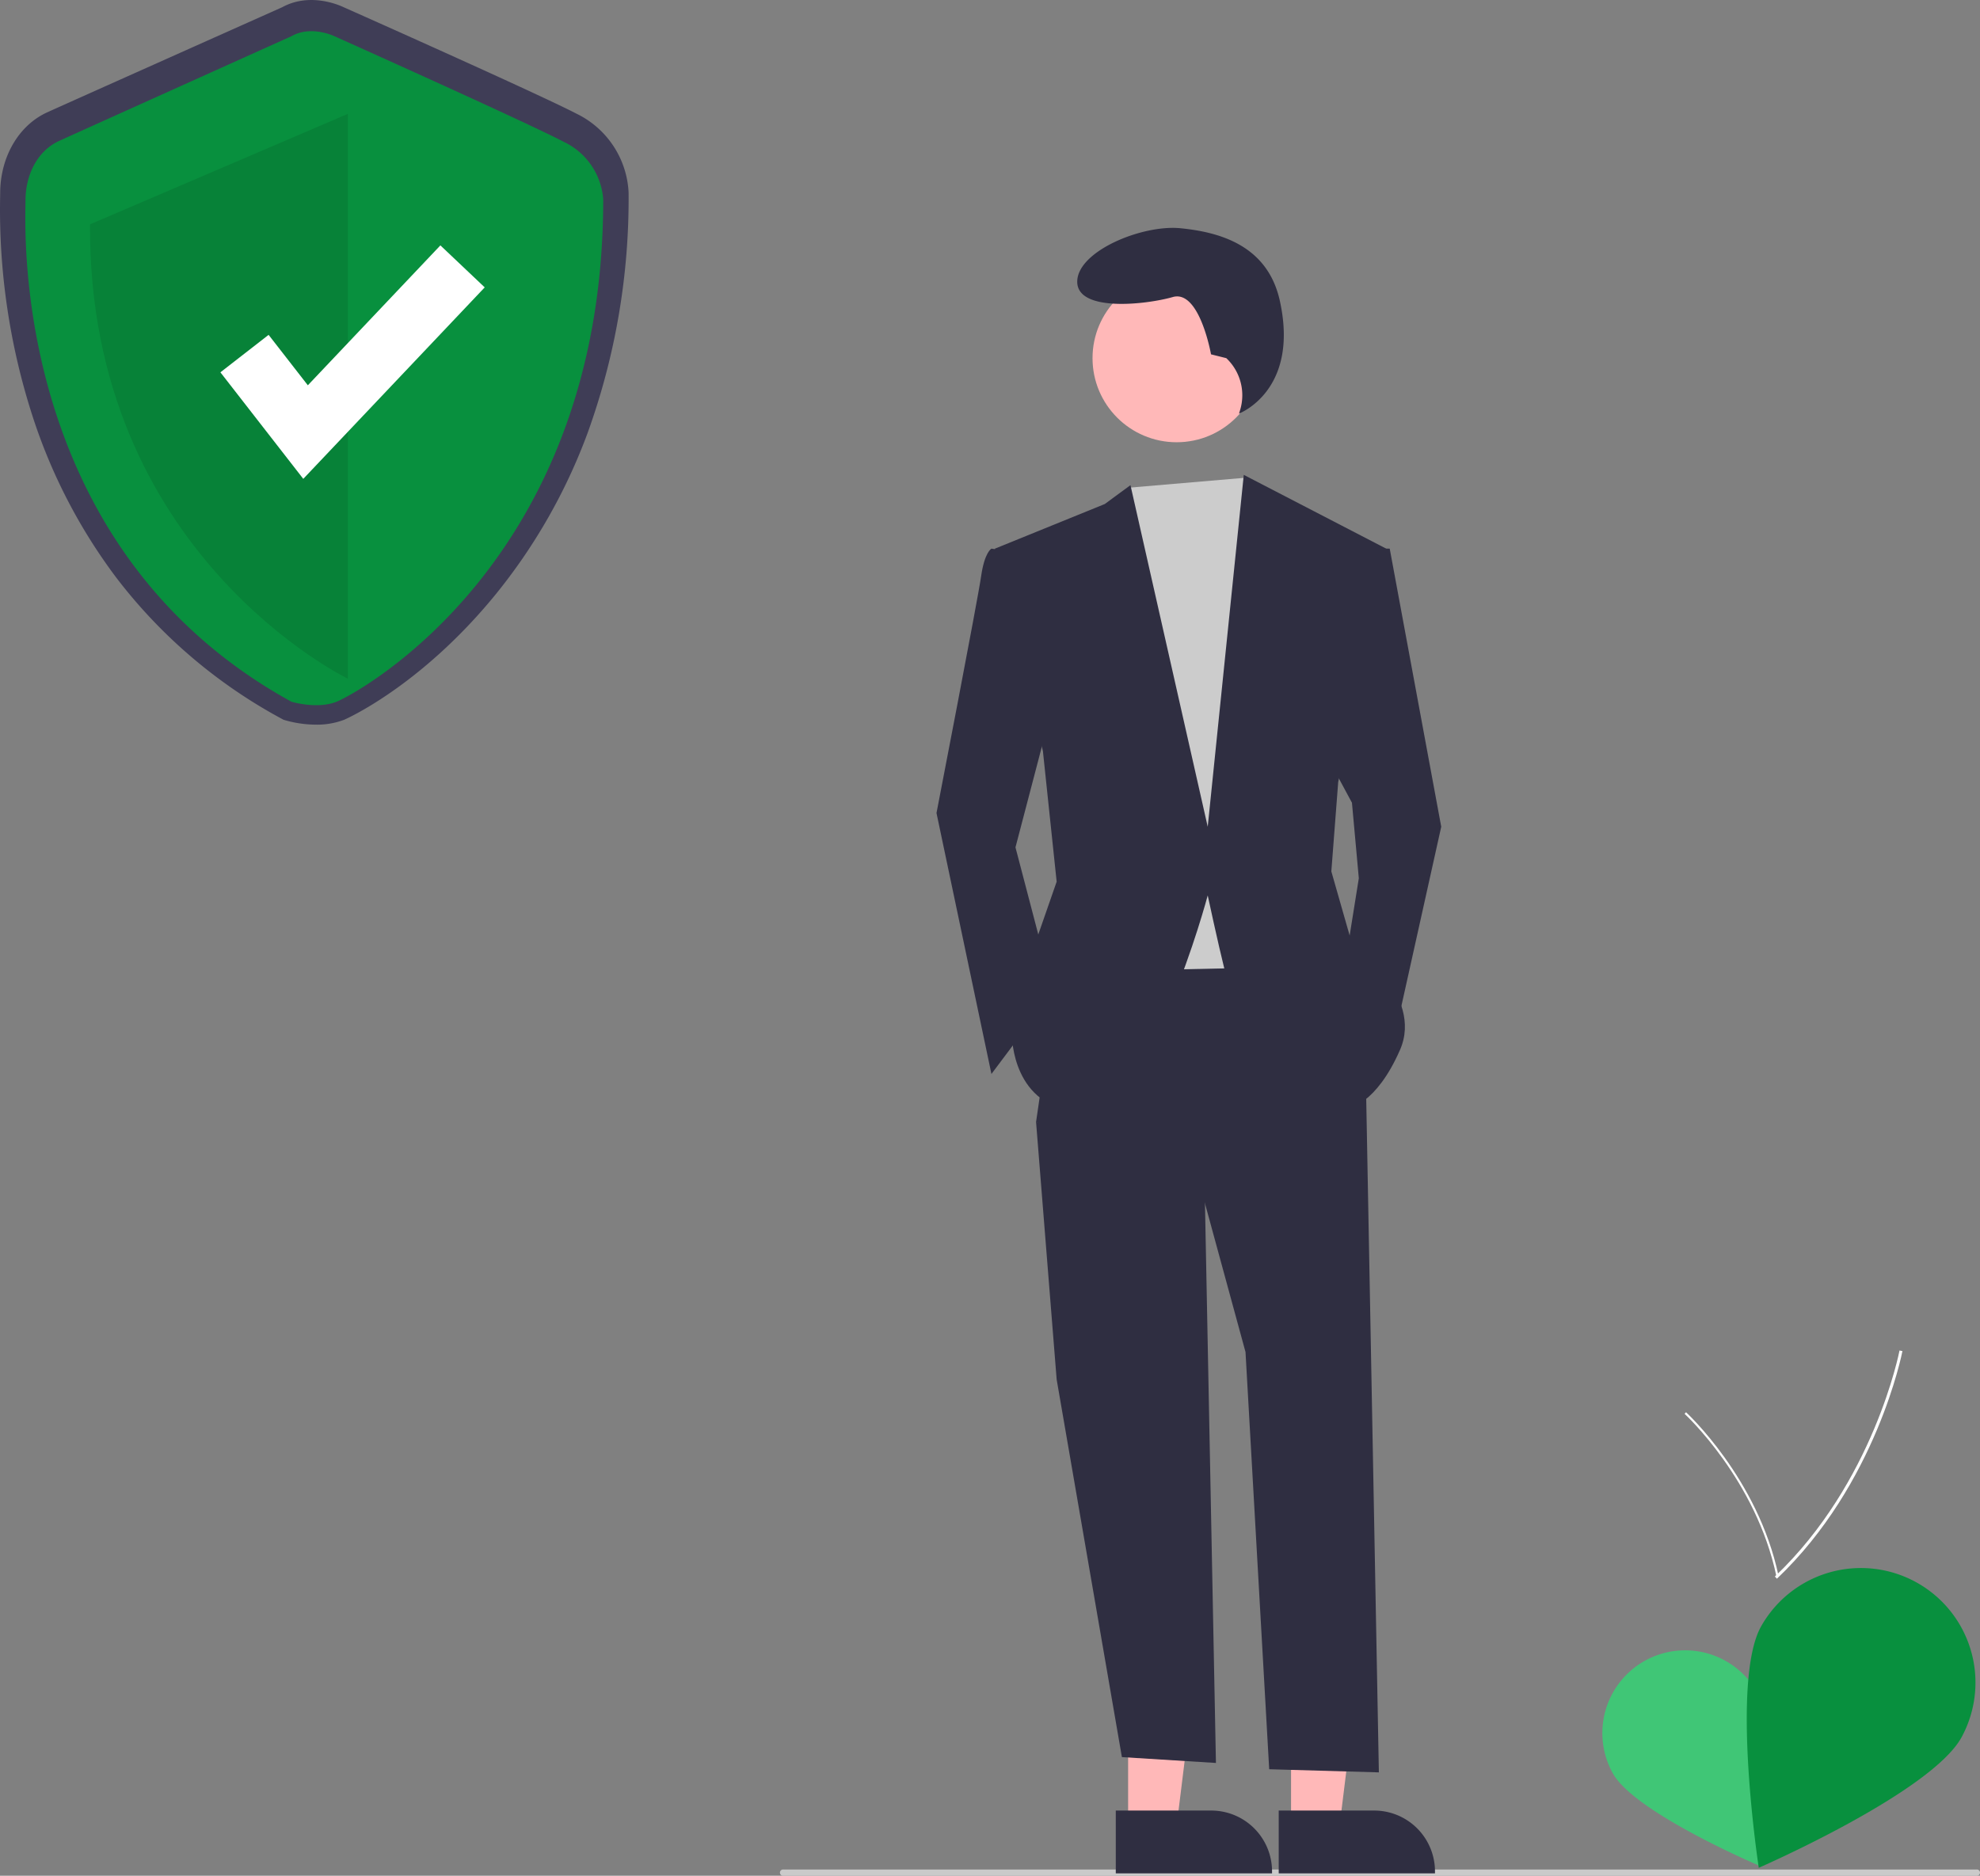 <svg xmlns="http://www.w3.org/2000/svg" width="338.596" height="320.812" viewBox="0 0 338.596 320.812">
  <rect x="0" y="0" width="338.596" height="320.812" fill="#808080" stroke="none"/>
  <g id="Assurance_2" data-name="Assurance 2" transform="translate(-14.338 22.686)">
    <path id="Path_496" data-name="Path 496" d="M915.432,677.132c3.849,6.8.585,29.784.585,29.784s-21.374-9.048-25.223-15.849a14.153,14.153,0,0,1,24.638-13.935Z" transform="translate(-600.635 -410.428)" fill="#40c676"/>
    <path id="Path_497" data-name="Path 497" d="M918.3,701.048l-.36.076c-3.468-16.476-15.578-27.649-15.7-27.76l.248-.272C902.608,673.2,914.8,684.452,918.3,701.048Z" transform="translate(-599.827 -454.243)" fill="#fff"/>
    <path id="Path_498" data-name="Path 498" d="M971.826,672.653c-5.223,9.475-34.671,22.311-34.671,22.311s-4.855-31.755.365-41.227a19.588,19.588,0,0,1,34.306,18.916Z" transform="translate(-622.053 -398.201)" fill="#08903e"/>
    <path id="Path_499" data-name="Path 499" d="M938.941,687.277l-.351-.369c16.9-16.047,21.271-38.428,21.313-38.652l.5.094C960.362,648.576,955.961,671.114,938.941,687.277Z" transform="translate(-620.734 -439.959)" fill="#fff"/>
    <path id="Path_500" data-name="Path 500" d="M244.513,281.936a19.5,19.5,0,0,1-5.232-.736l-.337-.1-.312-.17a88.228,88.228,0,0,1-28.324-24.185,94,94,0,0,1-14.3-27.623,114.832,114.832,0,0,1-5.527-37.452c0-.268.009-.474.009-.616,0-6.195,3.161-11.63,8.054-13.848,3.744-1.7,37.741-16.886,40.2-17.983,4.626-2.521,9.561-.417,10.351-.049,1.771.788,33.2,14.77,39.991,18.288a15.828,15.828,0,0,1,8.867,13.415,117.741,117.741,0,0,1-7.021,41.209,97.1,97.1,0,0,1-15.765,27.635c-12.869,15.753-25.742,21.337-25.866,21.386a13.037,13.037,0,0,1-4.784.831Zm-3.027-8.156c1.116.272,3.685.68,5.36.016,2.127-.844,12.9-6.921,22.97-19.245,13.911-17.028,20.969-38.433,20.979-63.621-.025-.51-.358-4.15-4.789-6.445-6.66-3.449-39.327-17.979-39.656-18.125l-.09-.042c-.685-.312-2.863-.969-4.365-.113l-.3.152c-.364.163-36.452,16.285-40.3,18.03-2.692,1.22-3.652,4.243-3.652,6.665,0,.177,0,.434-.01.767-.307,17.235,3.359,59.644,43.855,81.96Z" transform="translate(-176.121 -180.685)" fill="#3f3d56"/>
    <path id="Path_501" data-name="Path 501" d="M248.7,171.613s-35.869,16.145-39.713,17.9-5.765,5.967-5.765,10.179-2.882,59.171,45.477,85.743c0,0,4.389,1.331,7.719,0s45.6-23.794,45.6-85.919a11.832,11.832,0,0,0-6.725-9.828c-6.725-3.51-39.242-18.076-39.242-18.076S252.058,169.682,248.7,171.613Z" transform="translate(-184.523 -188.105)" fill="#08903e"/>
    <path id="Path_502" data-name="Path 502" d="M296.041,215.286v96.606s-44.486-21.414-44.092-77.709Z" transform="translate(-222.213 -218.502)" opacity="0.1"/>
    <path id="Path_503" data-name="Path 503" d="M165.406,184.019,151.235,165.8l8.241-6.409,6.71,8.627,22.667-23.928,7.58,7.182Z" transform="translate(-99.205 -124.807)" fill="#fff"/>
    <path id="Path_504" data-name="Path 504" d="M831.224,741.072H627.076a.536.536,0,1,1,0-1.072H831.224a.536.536,0,1,1,0,1.072Z" transform="translate(-478.826 -442.946)" fill="#cacaca"/>
    <path id="Path_505" data-name="Path 505" d="M547.2,540.547h8.286l3.943-31.963H547.2Z" transform="translate(-339.945 -250.867)" fill="#ffb8b8"/>
    <path id="Path_506" data-name="Path 506" d="M733.725,721.187h16.321a10.4,10.4,0,0,1,10.4,10.4v.339h-26.72Z" transform="translate(-528.579 -434.213)" fill="#2f2e41"/>
    <path id="Path_507" data-name="Path 507" d="M599.2,540.547h8.286l3.943-31.963H599.2Z" transform="translate(-364.082 -250.867)" fill="#ffb8b8"/>
    <path id="Path_508" data-name="Path 508" d="M785.725,721.187h16.321a10.4,10.4,0,0,1,10.4,10.4v.339h-26.72Z" transform="translate(-552.716 -434.213)" fill="#2f2e41"/>
    <path id="Path_509" data-name="Path 509" d="M546.589,351.629l1.988,101.4-16.081-1-11.156-64.589-3.523-44.039Z" transform="translate(-326.304 -174.196)" fill="#2f2e41"/>
    <path id="Path_510" data-name="Path 510" d="M764.651,464.116l2.254,120.04-18.754-.536L744.1,512.264l-7.046-25.836-28.772-13.505,4.7-32.295,42.277-.587Z" transform="translate(-516.769 -303.712)" fill="#2f2e41"/>
    <ellipse id="Ellipse_6" data-name="Ellipse 6" cx="14.381" cy="14.381" rx="14.381" ry="14.381" transform="translate(201.169 24.19)" fill="#ffb8b8"/>
    <path id="Path_511" data-name="Path 511" d="M560.9,137.738l2.2,3.337,5.872,16.441-4.7,64-27.6.588-3.523-73.4,7.38-9.225Z" transform="translate(-333.426 -78.729)" fill="#ccc"/>
    <path id="Path_512" data-name="Path 512" d="M690.6,318.99l-4.7-.587s-1.174.587-1.762,4.7-7.633,40.515-7.633,40.515l9.395,44.625,10.569-14.092-6.459-24.661,6.459-24.661Z" transform="translate(-502.018 -247.25)" fill="#2f2e41"/>
    <path id="Path_513" data-name="Path 513" d="M618.01,160.4h3.523l8.808,47.561-8.221,36.992-8.221-13.5,2.348-14.679-1.174-12.918-4.11-7.634Z" transform="translate(-369.541 -89.25)" fill="#2f2e41"/>
    <path id="Path_514" data-name="Path 514" d="M746.915,238.287l-2.615-.654s-1.961-11.112-6.537-9.8-16.341,2.615-16.341-2.615,11.112-9.8,17.649-9.151,14.885,2.822,17,12.42c3.383,15.385-6.98,19.271-6.98,19.271l.172-.56a8.725,8.725,0,0,0-2.344-8.906Z" transform="translate(-522.868 -199.717)" fill="#2f2e41"/>
    <path id="Path_515" data-name="Path 515" d="M695.132,307.467l18.79-7.633,4.4-3.229,13.211,58.424,6.165-60.186,24.368,12.624-8.22,39.928-1.174,15.267,3.523,12.331s12.331,8.808,8.22,18.2-8.808,9.982-8.808,9.982-19.964-18.79-21.138-23.487-2.936-12.918-2.936-12.918-9.982,37.579-21.725,36.992-11.743-12.918-11.743-12.918L701,377.927l4.7-13.505-2.349-22.313Z" transform="translate(-510.665 -236.313)" fill="#2f2e41"/>
  </g>
</svg>
